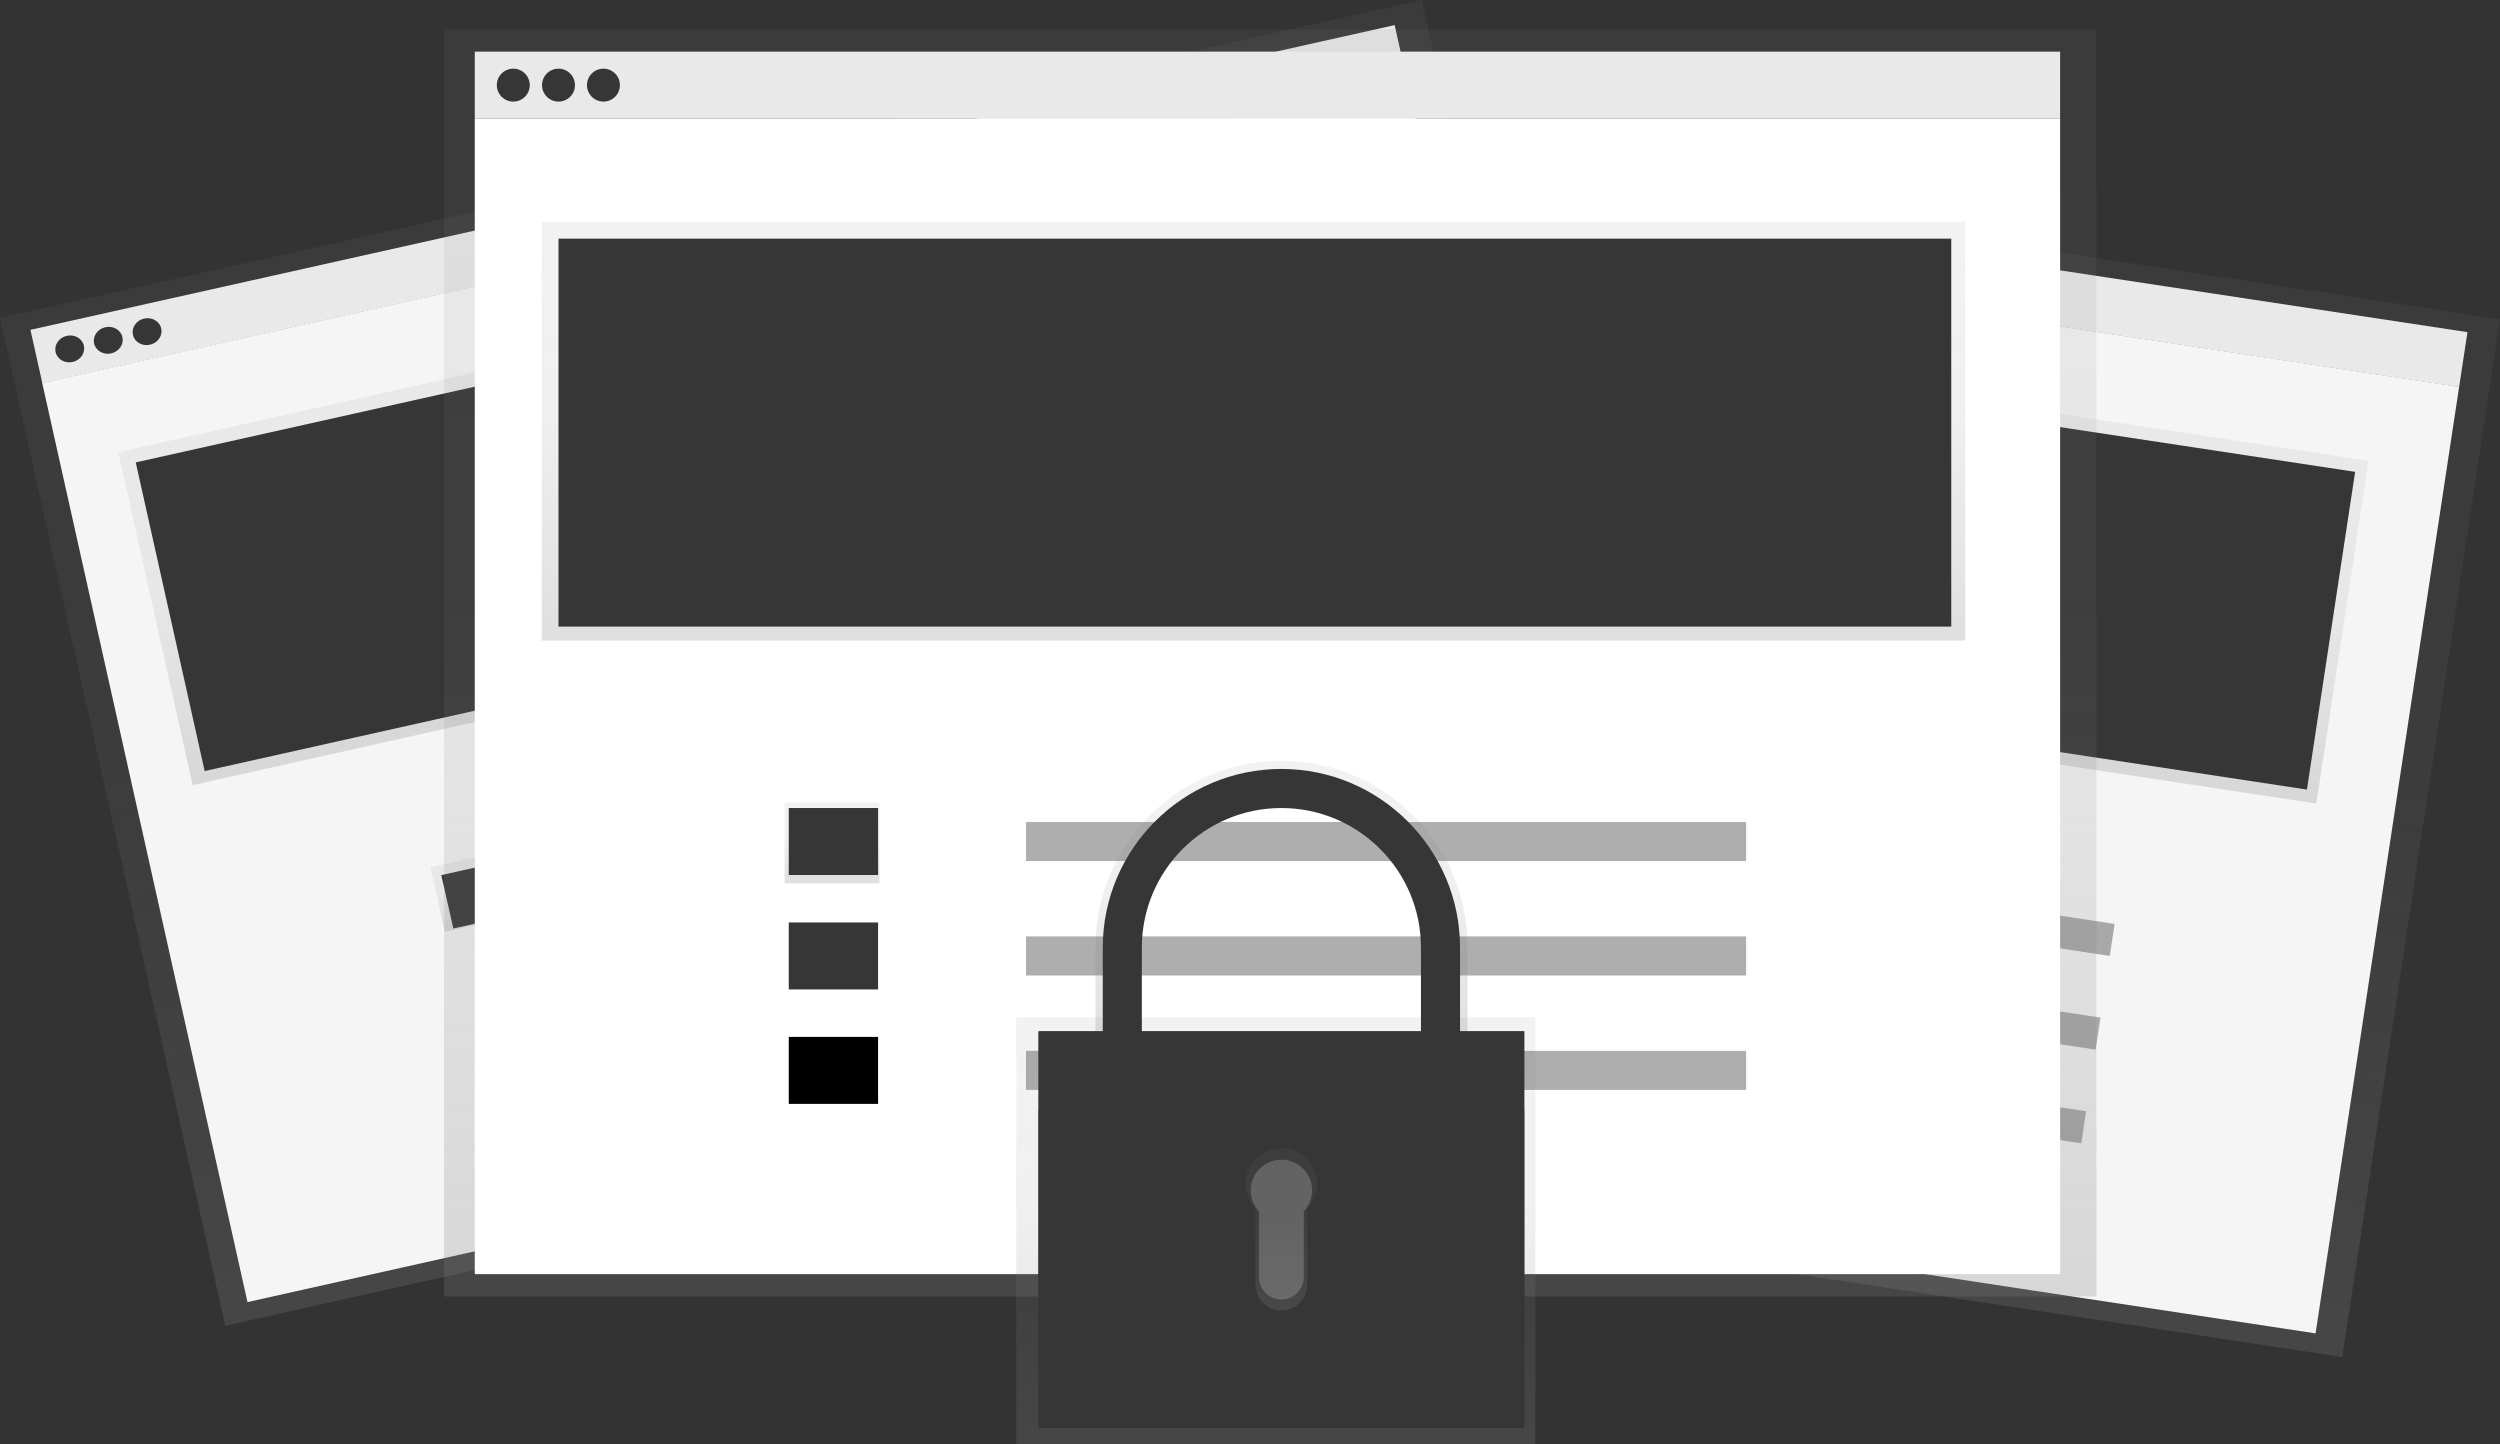 <svg enable-background="new 0 0 895.7 517.5" viewBox="0 0 895.7 517.5" xmlns="http://www.w3.org/2000/svg" xmlns:xlink="http://www.w3.org/1999/xlink"><rect x="0" y="0" width="895.7" height="517.5" fill="#333333" stroke="none"/><linearGradient id="a"><stop offset="0" stop-color="#808080" stop-opacity=".25"/><stop offset=".54" stop-color="#808080" stop-opacity=".12"/><stop offset="1" stop-color="#808080" stop-opacity=".1"/></linearGradient><linearGradient id="b" gradientTransform="matrix(.989 .15 .15 -.989 -133.054 153.68)" gradientUnits="userSpaceOnUse" x1="765.999" x2="765.999" xlink:href="#a" y1="-182.66" y2="193.34"/><linearGradient id="c" gradientTransform="matrix(.989 .15 .15 -.989 -133.053 153.676)" gradientUnits="userSpaceOnUse" x1="761.034" x2="761.034" xlink:href="#a" y1="11.96" y2="136.19"/><linearGradient id="d" gradientTransform="matrix(.989 .15 .15 -.989 -133.058 153.669)" gradientUnits="userSpaceOnUse" x1="635.984" x2="635.984" xlink:href="#a" y1="-60.09" y2="-36.069"/><linearGradient id="e" gradientTransform="matrix(.976 -.218 -.218 -.976 -140.102 515.951)" gradientUnits="userSpaceOnUse" x1="485.436" x2="485.436" xlink:href="#a" y1="-8.159" y2="361.841"/><linearGradient id="f" gradientTransform="matrix(.976 -.218 -.218 -.976 -140.101 515.965)" gradientUnits="userSpaceOnUse" x1="480.146" x2="480.146" xlink:href="#a" y1="183.361" y2="305.611"/><linearGradient id="g" gradientTransform="matrix(.976 -.218 -.218 -.976 -140.096 515.965)" gradientUnits="userSpaceOnUse" x1="347.006" x2="347.006" xlink:href="#a" y1="112.471" y2="136.101"/><linearGradient id="h" gradientTransform="matrix(1 0 0 -1 0 518)" gradientUnits="userSpaceOnUse" x1="455.07" x2="455.07" xlink:href="#a" y1="53.52" y2="507.52"/><linearGradient id="i" gradientTransform="matrix(1 0 0 -1 0 518)" gradientUnits="userSpaceOnUse" x1="449.07" x2="449.07" xlink:href="#a" y1="288.52" y2="438.52"/><linearGradient id="j" gradientTransform="matrix(1 0 0 -1 0 518)" gradientUnits="userSpaceOnUse" x1="298.07" x2="298.07" xlink:href="#a" y1="201.52" y2="230.52"/><linearGradient id="k" gradientTransform="matrix(1 0 0 -1 0 518)" gradientUnits="userSpaceOnUse" x1="457.07" x2="457.07" xlink:href="#a" y1=".52" y2="153.52"/><linearGradient id="l" gradientTransform="matrix(1 0 0 -1 -152.16 326.74)" gradientUnits="userSpaceOnUse" x1="611.235" x2="611.235" xlink:href="#a" y1="-46.74" y2="53.26"/><linearGradient id="m" gradientTransform="matrix(1 0 0 -1 -152.16 326.74)" gradientUnits="userSpaceOnUse" x1="611.24" x2="611.24" xlink:href="#a" y1="-142.736" y2="-84.68"/><path d="m640.1-141.3h19.9v470.4h-19.9z" fill="#f5f5f5" transform="matrix(.15 -.989 .989 .15 459.559 722.376)"/><path d="m354.4 412.5 56.5-371.7 484.8 73.6-56.5 371.8z" fill="url(#b)"/><path d="m451.3 38h342.9v470.4h-342.9z" fill="#f5f5f5" transform="matrix(.15 -.989 .989 .15 259.117 847.802)"/><ellipse cx="428.8" cy="60.2" fill="#ff5252" rx="4.9" ry="4.9" transform="matrix(.15 -.989 .989 .15 304.834 475.145)"/><ellipse cx="442" cy="62.2" fill="#ff0" rx="4.9" ry="4.9" transform="matrix(.15 -.989 .989 .15 314.081 489.908)"/><ellipse cx="455.2" cy="64.3" fill="#69f0ae" rx="4.9" ry="4.9" transform="matrix(.15 -.989 .989 .15 323.319 504.679)"/><path d="m412.3 224.5 18.7-122.9 417.6 63.5-18.7 122.8z" fill="url(#c)"/><path d="m573.3-11.4h115.1v413.3h-115.1z" fill="#363636" transform="matrix(.15 -.989 .989 .15 343.053 789.596)"/><path d="m472.8 306.5 3.6-23.7 27.8 4.2-3.6 23.7z" fill="url(#d)"/><path d="m479 283.1h19.9v26.5h-19.9z" fill="#363636" transform="matrix(.15 -.989 .989 .15 122.49 735.308)"/><path d="m473.9 316.7h19.9v26.5h-19.9z" fill="#ff5252" transform="matrix(.15 -.989 .989 .15 84.953 758.779)"/><path d="m468.8 350.3h19.9v26.5h-19.9z" fill="#ff9800" transform="matrix(.15 -.989 .989 .15 47.431 782.271)"/><path d="m645.3 214.2h11.6v213.7h-11.6z" fill="#363636" opacity=".4" transform="matrix(.15 -.989 .989 .15 235.9 916.512)"/><path d="m640.2 247.8h11.6v213.7h-11.6z" fill="#363636" opacity=".4" transform="matrix(.15 -.989 .989 .15 198.37 939.994)"/><path d="m635.1 281.3h11.6v213.7h-11.6z" fill="#363636" opacity=".4" transform="matrix(.15 -.989 .989 .15 160.849 963.486)"/><path d="m7 63.3h500.8v19.6h-500.8z" fill="#f5f5f5" transform="matrix(.976 -.218 .218 .976 -9.732 57.911)"/><path d="m0 113.9 509.4-113.9 80.7 361.1-509.4 113.9z" fill="url(#e)"/><path d="m45.9 78.5h500.8v337.4h-500.8z" fill="#f5f5f5" transform="matrix(.976 -.218 .218 .976 -46.793 70.599)"/><ellipse cx="25" cy="125" fill="#363636" rx="5.2" ry="4.8" transform="matrix(.976 -.218 .218 .976 -26.664 8.453)"/><ellipse cx="38.8" cy="121.9" fill="#363636" rx="5.2" ry="4.8" transform="matrix(.976 -.218 .218 .976 -25.655 11.409)"/><ellipse cx="52.7" cy="118.8" fill="#363636" rx="5.2" ry="4.8" transform="matrix(.976 -.218 .218 .976 -24.643 14.362)"/><path d="m42.4 162 438.8-98.1 26.7 119.3-438.9 98.1z" fill="url(#f)"/><path d="m55.7 116.3h440v113.3h-440z" fill="#363636" transform="matrix(.976 -.218 .218 .976 -31.083 64.3)"/><path d="m154.2 310.7 29.3-6.5 5.1 23-29.2 6.6z" fill="url(#g)"/><path d="m159.9 310.1h28.3v19.6h-28.3z" fill="#363636" transform="matrix(.976 -.219 .219 .976 -65.857 45.892)"/><path d="m174.6 375.6h28.3v19.6h-28.3z" fill="#ff9800" transform="matrix(.976 -.219 .219 .976 -79.836 50.716)"/><path d="m228.4 274.7h227.5v11.4h-227.5z" fill="#363636" opacity=".4" transform="matrix(.976 -.218 .218 .976 -52.926 81.392)"/><path d="m235.7 307.3h227.5v11.4h-227.5z" fill="#363636" opacity=".4" transform="matrix(.976 -.218 .218 .976 -59.865 83.768)"/><path d="m243 339.9h227.5v11.4h-227.5z" fill="#363636" opacity=".4" transform="matrix(.976 -.218 .218 .976 -66.802 86.143)"/><path d="m170.1 18.5h568v24h-568z" fill="#f5f5f5"/><path d="m159.1 10.5h592v454h-592z" fill="url(#h)"/><path d="m170.1 42.5h568v414h-568z" fill="#fff"/><circle cx="183.9" cy="30.5" fill="#363636" r="5.9"/><circle cx="200.1" cy="30.5" fill="#363636" r="5.9"/><circle cx="216.2" cy="30.5" fill="#363636" r="5.9"/><path d="m194.1 79.5h510v150h-510z" fill="url(#i)"/><path d="m200.1 85.5h499v139h-499z" fill="#363636"/><path d="m281.1 287.5h34v29h-34z" fill="url(#j)"/><path d="m282.6 289.5h32v24h-32z" fill="#363636"/><path d="m282.6 330.5h32v24h-32z" fill="#363636"/><path d="m282.6 371.5h32v24h-32z"/><path d="m367.6 294.5h258v14h-258z" fill="#363636" opacity=".4"/><path d="m367.6 335.5h258v14h-258z" fill="#363636" opacity=".4"/><path d="m367.6 376.5h258v14h-258z" fill="#363636" opacity=".4"/><path d="m364.1 364.5h186v153h-186z" fill="url(#k)"/><path d="m407 340.1c0-28.8 23.3-52.1 52.1-52.1s52.1 23.3 52.1 52.1v33.3h14.6v-33.3c.5-36.8-29-67-65.8-67.5s-67 29-67.5 65.8v1.6 33.3h14.5z" fill="url(#l)"/><g fill="#363636"><path d="m409.1 339.5c0-27.6 22.4-50 50-50s50 22.4 50 50v32h14v-32c0-35.3-28.7-64-64-64s-64 28.7-64 64v32h14z"/><path d="m372.1 369.5h174v142h-174z"/><path d="m372.1 369.5h174v142h-174z"/><path d="m372.1 397.5h174v86h-174z"/></g><path d="m471.8 424.2c0-7-5.7-12.8-12.7-12.8s-12.8 5.7-12.8 12.7c0 3.3 1.2 6.5 3.5 8.9v27.2c0 5.1 4.2 9.3 9.3 9.3s9.3-4.2 9.3-9.3v-27.2c2.2-2.4 3.5-5.5 3.4-8.8z" fill="url(#m)"/><path d="m470.1 426.5c0-6.1-4.9-11-11-11s-11 4.9-11 11c0 2.8 1.1 5.5 3 7.6v23.5c0 4.4 3.6 8 8 8s8-3.6 8-8v-23.6c1.9-2 3-4.7 3-7.5z" fill="#f5f5f5" opacity=".2"/></svg>
